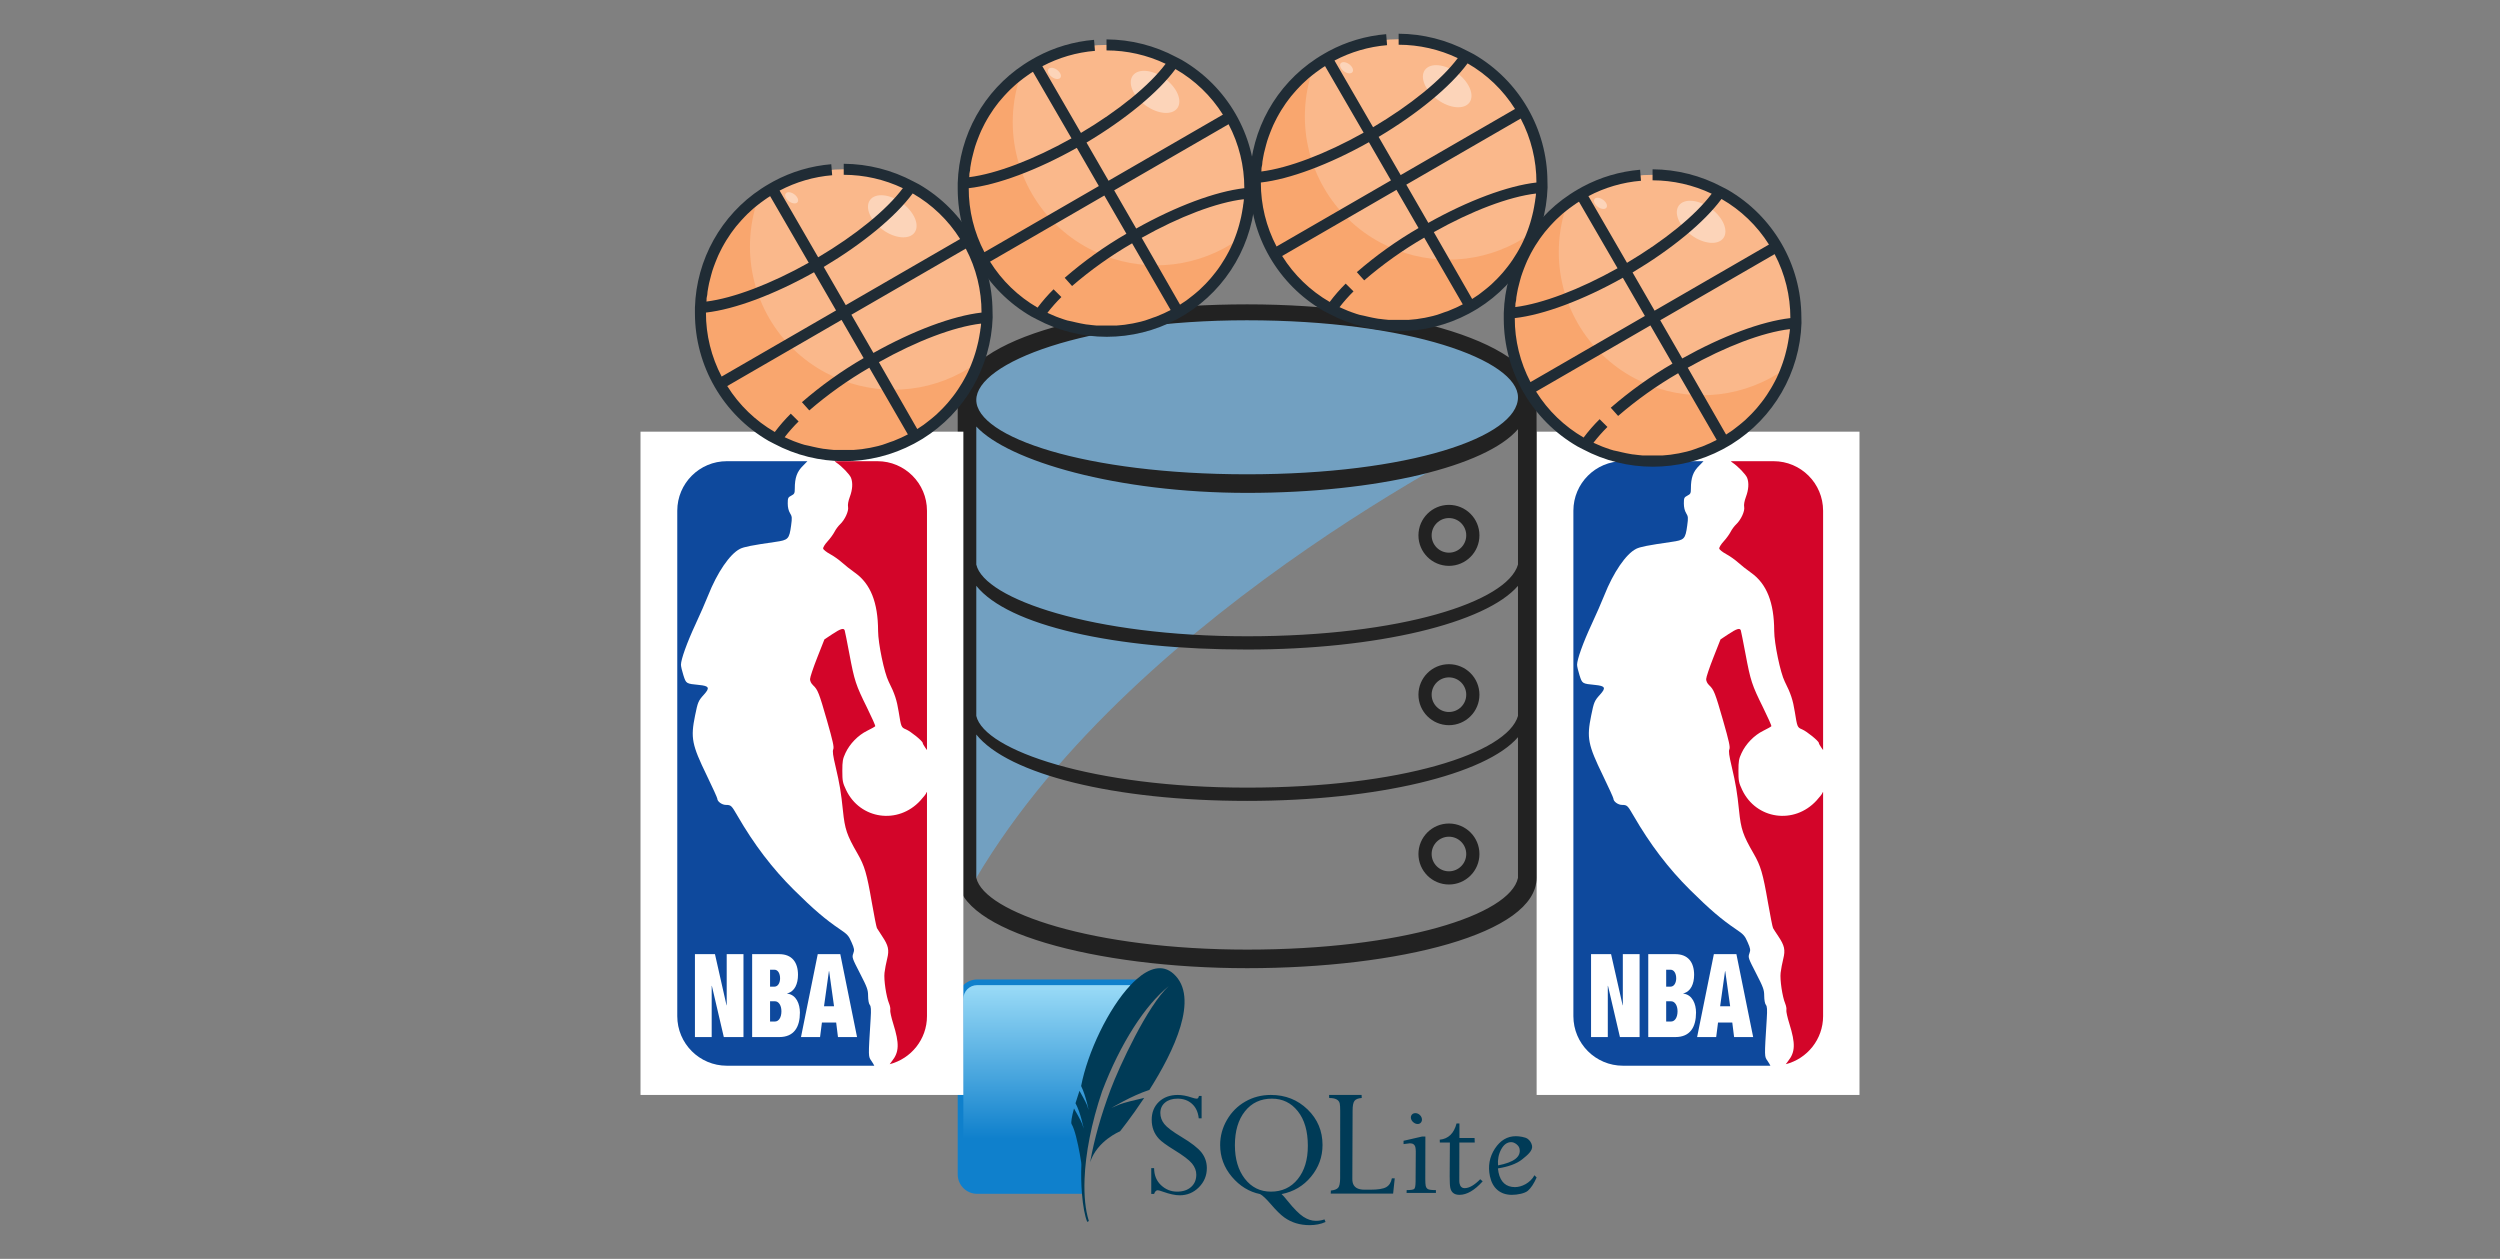 <?xml version="1.0" encoding="utf-8"?>
<svg viewBox="-314 -34 1128 568" width="1128" height="568" xmlns="http://www.w3.org/2000/svg" xmlns:xlink="http://www.w3.org/1999/xlink">
  <rect x="-314" y="-34" width="1128" height="568" fill="#808080" stroke="none"/>
  <defs>
    <linearGradient x1="-15.615" y1="-9.108" x2="-6.741" y2="-9.108" id="linearGradient2995" gradientUnits="userSpaceOnUse" gradientTransform="matrix(0, 8.292, -8.292, 0, 88.635, 541.591)" spreadMethod="pad" xlink:href="#linearGradient3027"/>
    <linearGradient x1="0" y1="0" x2="1" y2="0" id="linearGradient3027" gradientUnits="userSpaceOnUse" gradientTransform="matrix(-4.02e-6,-91.891,-91.891,4.02e-6,85.881,161.434)" spreadMethod="pad">
      <stop id="stop3029" style="stop-color:#97d9f6;stop-opacity:1" offset="0"/>
      <stop id="stop3031" style="stop-color:#0f80cc;stop-opacity:1" offset="0.92"/>
      <stop id="stop3033" style="stop-color:#0f80cc;stop-opacity:1" offset="1"/>
    </linearGradient>
  </defs>
  <rect x="-314" y="-34" width="1128" height="568" style="stroke: rgba(0, 0, 0, 0); fill: rgba(216, 216, 216, 0);"/>
  <path d="M 379.327 160.768 L 525 160.768 L 525 460.039 L 379.327 460.039 L 379.327 160.768 Z" fill="#fff"/>
  <path d="M 483.163 425.686 C 483.424 421.453 483.334 420.058 482.76 419.378 C 482.333 418.857 482.027 417.222 482.012 415.372 C 481.999 412.58 481.616 411.529 478.334 405.14 C 474.818 398.326 474.69 397.952 475.317 396.221 C 475.9 394.617 475.819 394.072 474.543 391.146 C 473.274 388.222 472.706 387.579 469.303 385.287 C 462.714 380.832 457.414 376.302 448.594 367.564 C 438.749 357.794 430.569 347.055 422.986 333.935 C 420.353 329.383 420.15 329.196 417.829 329.174 C 416.085 329.165 413.979 327.643 413.986 326.389 C 413.986 326.023 411.852 321.313 409.24 315.925 C 402.456 301.947 401.875 298.97 403.956 288.782 C 405.179 282.745 405.412 282.199 407.98 279.364 C 410.71 276.35 410.285 275.498 405.815 275.058 C 399.851 274.469 399.912 274.506 398.68 270.678 C 398.069 268.797 397.576 266.67 397.576 265.937 C 397.576 263.535 400.3 255.938 404.046 247.884 C 406.083 243.519 408.688 237.555 409.845 234.646 C 413.942 224.287 419.613 215.995 424.181 213.658 C 426.009 212.734 429.555 212.033 440.137 210.51 C 446.018 209.674 446.429 209.241 447.272 203.142 C 447.765 199.592 447.712 199.039 446.788 197.532 C 446.123 196.45 445.756 194.919 445.756 193.157 C 445.756 190.688 445.899 190.389 447.347 189.634 C 448.75 188.919 448.935 188.545 448.935 186.471 C 448.935 181.523 449.929 178.769 452.712 176.067 C 453.368 175.425 454.01 174.762 454.637 174.089 L 418.285 174.089 C 405.925 174.089 395.911 184.097 395.911 196.45 L 395.911 424.484 C 395.911 436.835 405.925 446.852 418.285 446.852 L 484.804 446.852 C 484.579 446.359 484.111 445.552 483.565 444.762 C 482.056 442.56 482.065 443.336 483.163 425.686 Z" fill="#0e499d"/>
  <path d="M 486.214 174.089 L 466.96 174.089 C 467.153 174.314 467.422 174.553 467.752 174.769 C 470.132 176.335 473.744 180.097 474.319 181.604 C 475.192 183.888 474.99 186.92 473.766 190.195 C 473.065 192.083 472.772 193.755 472.974 194.747 C 473.348 196.622 471.496 200.59 469.327 202.614 C 468.541 203.338 467.43 204.845 466.854 205.972 C 466.28 207.098 464.848 209.047 463.684 210.314 C 462.511 211.577 461.638 213.031 461.728 213.518 C 461.831 214.017 463.222 215.121 464.817 215.988 C 466.429 216.846 468.825 218.54 470.161 219.741 C 471.483 220.951 474.162 223.063 476.116 224.443 C 483.125 229.399 486.491 237.869 486.52 250.66 C 486.542 256.325 489.305 269.618 491.289 273.536 C 494 278.908 494.977 281.872 495.826 287.231 C 496.924 294.119 496.954 294.194 499.141 295.111 C 501.238 295.985 506.656 300.387 506.656 301.216 C 506.656 301.5 507.193 302.486 507.849 303.403 L 508.581 304.433 L 508.581 196.45 C 508.581 184.097 498.565 174.089 486.214 174.089 Z M 508.245 323.83 C 508.245 324.09 507.059 325.605 505.627 327.181 C 495.579 338.181 478.386 335.732 472.072 322.404 C 470.55 319.179 470.385 318.367 470.385 313.813 C 470.385 309.455 470.579 308.373 471.804 305.755 C 473.76 301.566 477.504 297.731 481.603 295.716 C 483.462 294.805 485.094 293.879 485.237 293.664 C 485.371 293.446 483.677 289.655 481.497 285.231 C 476.459 275.043 475.856 273.221 473.573 261.064 C 472.534 255.557 471.58 250.766 471.445 250.401 C 471.027 249.228 469.549 249.683 465.893 252.117 L 462.302 254.497 L 459.064 262.714 C 457.28 267.228 455.817 271.602 455.817 272.423 C 455.817 273.34 456.34 274.394 457.198 275.199 C 459.317 277.177 459.884 278.633 463.481 291.178 C 466.132 300.424 466.72 303.126 466.295 304.061 C 465.893 304.947 466.154 306.894 467.378 312.029 C 469.162 319.606 469.833 323.612 470.669 331.814 C 471.52 340.136 472.407 342.779 477.236 351.136 C 480.439 356.705 481.422 360.046 483.677 373.07 C 484.714 379.041 485.752 384.301 485.998 384.75 C 486.236 385.206 487.29 386.84 488.335 388.385 C 491.193 392.639 491.626 394.593 490.596 398.685 C 490.126 400.557 489.595 403.371 489.415 404.937 C 489.05 408.088 490.192 415.715 491.483 418.804 C 491.916 419.849 492.154 421.162 492.013 421.723 C 491.864 422.289 492.475 425.081 493.373 427.938 C 496.162 436.879 496.035 440.672 492.818 444.731 C 492.244 445.461 491.932 445.879 491.745 446.157 C 501.425 443.686 508.581 434.917 508.581 424.484 L 508.581 323.381 C 508.388 323.456 508.245 323.628 508.245 323.83 Z" fill="#d30529"/>
  <path d="M 403.881 396.511 L 412.919 396.511 L 418.128 419.574 L 418.219 419.574 L 418.219 396.511 L 425.787 396.511 L 425.787 433.925 L 416.912 433.925 L 411.524 410.811 L 411.44 410.811 L 411.44 433.925 L 403.881 433.925 L 403.881 396.511 Z M 429.696 396.511 L 441.915 396.511 C 447.69 396.511 450.385 400.236 450.385 405.842 C 450.385 409.819 448.95 413.385 445.518 414.215 L 445.518 414.318 C 449.608 414.798 451.249 418.991 451.249 422.863 C 451.249 429.364 448.645 433.925 441.915 433.925 L 429.696 433.925 L 429.696 396.511 Z M 437.779 411.177 L 439.741 411.177 C 441.382 411.177 442.302 409.401 442.302 407.417 C 442.302 405.311 441.382 403.536 439.741 403.536 L 437.779 403.536 L 437.779 411.177 Z M 437.779 426.902 L 440.04 426.902 C 441.51 426.902 442.907 425.336 442.907 422.289 C 442.907 419.418 441.51 417.781 440.04 417.781 L 437.779 417.781 L 437.779 426.902 Z M 459.295 396.511 L 469.468 396.511 L 477.027 433.925 L 468.423 433.925 L 467.609 427.38 L 461.176 427.38 L 460.34 433.925 L 451.736 433.925 L 459.295 396.511 Z M 464.43 404.161 L 464.339 404.161 L 462.124 420.036 L 466.645 420.036 L 464.43 404.161 Z" fill="#fff"/>
  <path d="M 217.4 460.039 C 213.916 460.039 211.086 461.075 208.915 463.127 C 206.752 465.195 205.648 467.897 205.648 471.21 C 205.648 472.926 205.916 474.486 206.46 475.92 C 206.997 477.359 207.841 478.688 208.961 479.889 C 210.094 481.09 212.34 482.734 215.706 484.808 C 219.834 487.332 222.529 489.376 223.835 490.964 C 225.125 492.563 225.767 494.233 225.767 495.98 C 225.767 498.31 224.999 500.167 223.417 501.57 C 221.842 502.974 219.73 503.667 217.103 503.667 C 214.342 503.667 211.931 502.697 209.863 500.756 C 207.797 498.825 206.752 496.255 206.728 493.047 L 205.446 493.047 L 205.446 504.705 L 206.728 504.705 C 207.118 503.607 207.661 503.033 208.372 503.033 C 208.721 503.033 209.52 503.271 210.767 503.713 C 213.803 504.795 216.296 505.317 218.252 505.317 C 221.64 505.317 224.513 504.131 226.918 501.726 C 229.32 499.324 230.528 496.429 230.528 493.047 C 230.528 490.421 229.731 488.091 228.163 486.054 C 226.596 484.016 223.536 481.645 218.976 478.919 C 215.057 476.561 212.505 474.644 211.333 473.151 C 210.147 471.65 209.549 470.002 209.549 468.187 C 209.549 466.218 210.266 464.643 211.691 463.471 C 213.117 462.291 214.976 461.711 217.304 461.711 C 219.93 461.711 222.117 462.494 223.849 464.06 C 225.58 465.629 226.581 467.8 226.871 470.599 L 228.163 470.599 L 228.163 460.494 L 226.968 460.494 C 226.812 461.009 226.684 461.337 226.559 461.486 C 226.438 461.636 226.2 461.711 225.864 461.711 C 225.446 461.711 224.7 461.539 223.648 461.187 C 221.393 460.432 219.312 460.039 217.4 460.039 Z M 259.427 460.039 C 255.179 460.039 251.335 461.037 247.859 463.039 C 244.366 465.037 241.611 467.813 239.574 471.344 C 237.537 474.875 236.529 478.629 236.529 482.622 C 236.529 487.987 238.289 492.779 241.827 496.972 C 245.373 501.159 249.626 503.772 254.552 504.771 C 255.68 505.361 257.291 506.877 259.403 509.332 C 261.785 512.099 263.798 514.101 265.448 515.287 C 267.098 516.473 268.889 517.346 270.777 517.923 C 272.664 518.497 274.702 518.787 276.913 518.787 C 279.577 518.787 281.979 518.317 284.085 517.362 L 283.605 516.191 C 282.391 516.631 281.084 516.84 279.711 516.84 C 277.845 516.84 275.956 516.229 274.068 514.997 C 272.18 513.756 269.822 511.391 267.008 507.906 C 265.679 506.243 264.769 505.189 264.254 504.771 C 269.65 503.72 274.083 501.106 277.54 496.919 C 280.994 492.742 282.725 487.972 282.725 482.622 C 282.725 476.27 280.463 470.933 275.986 466.584 C 271.494 462.232 265.979 460.039 259.427 460.039 Z M 285.666 460.039 L 285.732 461.418 C 288.555 461.418 290.137 462.247 290.495 463.919 C 290.621 464.524 290.682 465.629 290.696 467.211 L 290.667 497.652 C 290.652 499.92 290.322 501.368 289.703 501.995 C 289.076 502.622 288.025 503.018 286.494 503.174 L 286.428 504.547 L 314.579 504.547 L 315.309 497.652 L 314.018 497.652 C 313.653 499.533 312.81 500.875 311.466 501.638 C 310.13 502.406 307.75 502.787 304.316 502.787 L 301.66 502.787 C 298.569 502.787 296.779 501.676 296.308 499.427 C 296.211 498.987 296.182 498.51 296.174 497.98 L 296.292 467.211 C 296.286 464.949 296.57 463.427 297.166 462.681 C 297.764 461.942 298.853 461.524 300.42 461.418 L 300.347 460.039 L 285.666 460.039 Z M 259.882 461.711 C 264.665 461.711 268.568 463.589 271.582 467.395 C 274.605 471.195 276.099 476.404 276.099 483.009 C 276.099 489.257 274.576 494.264 271.538 498.026 C 268.502 501.795 264.456 503.667 259.427 503.667 C 254.598 503.667 250.68 501.733 247.672 497.854 C 244.672 493.965 243.187 488.92 243.187 482.712 C 243.187 476.338 244.687 471.232 247.716 467.42 C 250.746 463.605 254.807 461.711 259.882 461.711 Z M 324.615 468.247 C 323.929 468.247 323.407 468.487 323.018 468.949 C 322.622 469.419 322.497 469.978 322.631 470.667 C 322.774 471.329 323.146 471.912 323.742 472.405 C 324.331 472.889 324.974 473.151 325.654 473.151 C 326.325 473.151 326.833 472.889 327.191 472.405 C 327.557 471.912 327.669 471.329 327.535 470.667 C 327.392 469.978 327.026 469.419 326.474 468.949 C 325.907 468.487 325.288 468.247 324.615 468.247 Z M 343.192 472.92 C 342.019 477.412 339.498 479.836 335.609 480.232 L 335.655 481.517 L 340.185 481.517 L 340.094 496.719 C 340.101 499.324 340.185 501.049 340.369 501.935 C 340.812 504.041 342.191 505.114 344.499 505.114 C 347.827 505.114 351.325 503.086 354.984 499.018 L 353.88 498.07 C 351.244 500.75 348.901 502.094 346.864 502.094 C 345.61 502.094 344.833 501.368 344.543 499.951 C 344.461 499.599 344.431 499.196 344.431 498.728 L 344.468 481.517 L 351.4 481.517 L 351.334 479.465 L 344.499 479.465 L 344.499 472.92 L 343.192 472.92 Z M 369.962 478.651 C 366.087 478.651 362.939 480.532 360.491 484.269 C 358.051 488.009 357.296 492.159 358.251 496.719 C 358.827 499.39 359.945 501.467 361.663 502.93 C 363.379 504.384 365.559 505.114 368.162 505.114 C 370.582 505.114 373.961 504.496 375.38 503.264 C 376.797 502.032 378.11 500.026 379.327 497.287 L 378.357 496.27 C 376.425 499.823 372.522 501.623 369.581 501.623 C 365.537 501.623 363.058 499.399 362.134 494.988 C 362.013 494.42 361.925 493.815 361.863 493.182 C 366.677 492.42 370.32 491.07 372.782 489.12 C 375.239 487.167 377.717 485.099 377.252 482.921 C 376.977 481.614 376.306 480.6 375.268 479.83 C 374.216 479.053 371.484 478.651 369.962 478.651 Z M 327.625 478.807 L 319.28 480.725 L 319.28 482.219 L 322.16 481.854 C 323.564 481.854 324.384 482.487 324.646 483.757 C 324.727 484.175 324.787 484.764 324.802 485.51 L 324.712 499.159 C 324.69 501.049 324.481 502.144 324.056 502.472 C 323.632 502.802 322.512 502.974 320.69 502.974 L 320.646 504.256 L 333.893 504.256 L 333.871 502.974 C 332.027 502.974 330.832 502.824 330.302 502.54 C 329.781 502.257 329.422 501.748 329.266 500.959 C 329.154 500.4 329.101 499.427 329.088 498.07 L 329.132 478.807 L 327.625 478.807 Z M 367.843 481.337 C 368.648 481.337 369.431 481.651 370.217 482.263 C 370.985 482.868 371.462 483.548 371.612 484.294 C 372.364 487.919 369.148 490.427 361.91 491.822 C 361.701 489.182 362.163 486.777 363.326 484.606 C 364.492 482.443 366.006 481.337 367.843 481.337 Z" id="SQLite" style="fill:#003b57;fill-opacity:1;fill-rule:nonzero;stroke:none"/>
  <path d="M 198.707 407.938 L 126.873 407.938 C 122.059 407.938 118.119 411.872 118.119 416.685 L 118.119 495.905 C 118.119 500.719 122.059 504.652 126.873 504.652 L 174.181 504.652 C 173.645 481.115 181.683 435.432 198.707 407.938 Z" id="solid-background" style="fill:#0f80cc;fill-opacity:1;fill-rule:nonzero;stroke:none"/>
  <path d="M 196.093 410.49 L 126.873 410.49 C 123.456 410.49 120.673 413.267 120.673 416.685 L 120.673 490.128 C 136.344 484.107 159.884 478.912 176.146 479.15 C 179.422 462.06 189.027 428.55 196.093 410.49 Z" id="gradient-background" style="fill:url(#linearGradient2995);fill-opacity:1;fill-rule:nonzero;stroke:none"/>
  <path d="M 215.46 405.34 C 210.536 400.953 204.579 402.722 198.707 407.938 C 197.825 408.706 196.96 409.573 196.093 410.49 C 186.035 421.156 176.705 440.918 173.803 456.015 C 174.936 458.298 175.816 461.224 176.399 463.455 C 176.549 464.032 176.674 464.568 176.788 465.024 C 177.041 466.106 177.182 466.815 177.182 466.815 C 177.182 466.815 177.085 466.465 176.711 465.398 C 176.652 465.195 176.571 464.964 176.474 464.703 C 176.436 464.59 176.384 464.463 176.324 464.322 C 175.669 462.791 173.847 459.574 173.055 458.173 C 172.369 460.186 171.764 462.076 171.264 463.776 C 173.57 467.994 174.973 475.225 174.973 475.225 C 174.973 475.225 174.846 474.763 174.265 473.12 C 173.757 471.681 171.189 467.186 170.584 466.144 C 169.548 469.965 169.137 472.561 169.502 473.188 C 170.235 474.405 170.914 476.517 171.526 478.844 C 172.89 484.091 173.84 490.48 173.84 490.48 C 173.84 490.48 173.862 490.905 173.913 491.547 C 173.726 495.958 173.84 500.525 174.181 504.652 C 174.63 510.124 175.482 514.816 176.571 517.331 L 177.301 516.928 C 175.713 511.981 175.064 505.488 175.354 498.011 C 175.772 486.568 178.405 472.779 183.272 458.395 C 191.498 436.694 202.885 419.281 213.326 410.968 C 203.818 419.55 190.945 447.351 187.093 457.649 C 182.772 469.18 179.721 479.995 177.877 490.361 C 181.056 480.644 191.341 476.464 191.341 476.464 C 191.341 476.464 196.377 470.249 202.267 461.367 C 198.736 462.173 192.945 463.545 191.005 464.366 C 188.138 465.569 187.37 465.979 187.37 465.979 C 187.37 465.979 196.639 460.329 204.603 457.77 C 215.544 440.538 227.461 416.052 215.46 405.34" id="feather" style="fill:#003b57;fill-opacity:1;fill-rule:nonzero;stroke:none"/>
  <g id="SvgjsG1044" transform="matrix(1.04, 0, 0, 1.04, 98.949, 103.326)">
    <svg xmlns="http://www.w3.org/2000/svg" preserveAspectRatio="xMinYMid" viewBox="0 0 25 25" width="288" height="288">
      <path fill="#72a0c1" d="M23 3.4C23 1.7 18.4.2 12.7.2S2.2 1.8 2.2 3.5c0 .2.1.5.2.6l-.5-.5v18h.4C8.4 11.3 22.7 4.5 22.7 4.5c-.2.1-.4.1-.5.2.4-.4.8-.9.8-1.3z" class="colorA0CEC7 svgShape"/>
      <path fill="#222222" d="M23.4 3.6c.1-2.1-5-3.6-10.9-3.6S1.6 1.4 1.6 3.6v18s0-2 0 0S6.8 25 12.5 25s10.9-1.3 10.9-3.4v-18zM12.5.6c6.1 0 10.2 1.5 10.2 2.9 0 1.5-4.1 2.9-10.2 2.9S2.3 5 2.3 3.6s4.1-3 10.2-3zm10.2 21c-.3 1.4-4.4 2.7-10.2 2.7s-9.9-1.4-10.2-2.7v-5.4c1.2 1.5 5.2 2.5 10.2 2.5 4.9 0 9-1 10.2-2.4v5.3zm0-6.1c-.4 1.4-4.4 2.7-10.2 2.7s-9.9-1.4-10.2-2.7v.1-5C3.5 12.1 7.5 13 12.5 13c4.9 0 9-1 10.2-2.4v4.9zm0-5.7c-.4 1.4-4.4 2.7-10.2 2.7S2.6 11.1 2.3 9.8v.2-5.4c1.2 1.3 5.3 2.5 10.2 2.5s9-1 10.2-2.4v5.1z" class="color222 svgShape"/>
      <circle cx="20.1" cy="8.7" r=".9" fill="none" stroke="#222" stroke-miterlimit="10" stroke-width=".497" class="colorStroke222 svgStroke"/>
      <circle cx="20.1" cy="14.7" r=".9" fill="none" stroke="#222" stroke-miterlimit="10" stroke-width=".497" class="colorStroke222 svgStroke"/>
      <circle cx="20.1" cy="20.7" r=".9" fill="none" stroke="#222" stroke-miterlimit="10" stroke-width=".497" class="colorStroke222 svgStroke"/>
    </svg>
  </g>
  <path d="M -25 160.768 L 120.673 160.768 L 120.673 460.039 L -25 460.039 L -25 160.768 Z" fill="#fff"/>
  <path d="M 122.686 74.704 C 140.121 104.906 130.478 143.483 100.888 161.917 L 99.014 163.014 L 97.126 164.088 C 78.11 174.223 55.318 174.223 36.31 164.088 C -7.618 140.662 -9.717 78.479 32.532 52.165 C 33.137 51.785 33.742 51.419 34.36 51.061 L 36.257 49.985 C 55.265 39.858 78.072 39.858 97.082 49.985 C 107.79 55.643 116.665 64.21 122.686 74.704 Z" fill="#fab88b"/>
  <path d="M 123.269 132.08 L 121.395 133.178 L 119.516 134.245 C 100.492 144.372 77.7 144.372 58.692 134.245 C 36.862 122.677 23.547 99.668 24.421 74.988 C 24.645 68.188 25.95 61.471 28.295 55.091 C -11.567 84.899 -4.208 146.686 41.532 166.299 C 59.46 173.977 79.878 173.156 97.126 164.088 L 99.014 163.014 L 100.888 161.917 C 113.12 154.313 122.464 142.812 127.39 129.273 C 126.045 130.237 124.688 131.176 123.269 132.08 Z" fill="#f9a66e"/>
  <ellipse cx="40.81" cy="14.54" rx="7.456" ry="12.441" transform="matrix(0.591, -0.807, 0.807, 0.591, 52.747, 87.93)" fill="#fcd4b9"/>
  <ellipse cx="48.87" cy="20.45" rx="1.984" ry="3.313" transform="matrix(0.591, -0.807, 0.807, 0.591, -2.191, 82.606)" fill="#fcd4b9"/>
  <path d="M 133.836 106.593 C 133.754 82.912 121.12 61.053 100.642 49.164 L 98.149 47.873 C 88.476 42.71 77.67 39.964 66.692 39.896 L 66.692 44.866 C 75.923 44.881 85.035 46.949 93.371 50.911 C 85.924 60.853 71.961 72.128 55.161 82.092 L 37.751 52 C 45.107 48.119 53.168 45.754 61.475 45.068 L 61.071 40.096 C 51.974 40.851 43.123 43.471 35.086 47.792 C 34.444 48.135 33.81 48.493 33.131 48.896 C 31.846 49.62 30.629 50.388 29.421 51.18 C 11.344 63.106 0.219 83.084 -0.446 104.728 L -0.446 107.46 C -0.38 131.154 12.264 153.022 32.75 164.909 L 35.234 166.2 C 54.966 176.716 78.646 176.716 98.394 166.2 C 99.043 165.872 99.663 165.5 100.506 165.008 L 102.314 163.954 C 121.307 152.149 133.151 131.616 133.888 109.257 L 133.836 106.593 Z M 128.373 114.317 C 128.373 114.96 128.21 115.624 128.113 116.264 L 127.814 118.027 L 127.442 119.952 C 127.321 120.513 127.203 121.087 127.038 121.654 C 126.897 122.235 126.716 122.93 126.545 123.579 C 126.367 124.222 126.246 124.69 126.067 125.243 C 125.896 125.788 125.687 126.505 125.456 127.132 C 125.225 127.751 125.075 128.199 124.882 128.745 C 124.688 129.295 124.404 129.997 124.164 130.617 C 123.911 131.235 123.731 131.64 123.515 132.155 C 123.291 132.67 122.941 133.363 122.673 133.999 L 121.927 135.49 C 121.628 136.08 121.307 136.685 120.955 137.281 C 120.695 137.743 120.427 138.223 120.134 138.715 C 119.837 139.215 119.434 139.857 119.06 140.431 C 118.68 141.014 118.493 141.371 118.172 141.826 C 117.85 142.275 117.395 142.946 117.008 143.498 L 116.022 144.812 L 114.709 146.453 L 113.686 147.7 L 112.276 149.26 C 111.902 149.641 111.552 150.043 111.18 150.424 L 109.642 151.924 L 108.514 153.022 L 106.806 154.485 C 106.432 154.804 106.052 155.125 105.649 155.424 C 105.269 155.739 104.336 156.469 103.663 156.969 L 102.67 157.723 C 101.753 158.372 100.805 158.984 99.865 159.582 L 82.565 129.416 C 99.597 119.839 116.396 113.459 128.644 112.003 C 128.619 112.183 128.619 112.348 128.644 112.505 C 128.545 113.11 128.463 113.728 128.41 114.317 L 128.373 114.317 Z M 128.866 107.033 C 115.903 108.505 98.05 115.169 80.087 125.243 L 70.146 108.003 L 121.769 78.174 C 126.448 87.062 128.881 96.981 128.866 107.033 Z M 97.797 53.278 C 106.514 58.27 113.866 65.337 119.21 73.844 L 67.609 103.676 L 57.669 86.443 C 75.349 75.897 90.067 63.77 97.797 53.278 Z M 4.792 101.489 C 4.792 100.847 4.792 100.226 4.995 99.593 C 5.195 98.972 5.144 98.249 5.241 97.608 C 5.345 96.959 5.463 96.368 5.562 95.749 C 5.666 95.122 5.815 94.429 5.934 93.809 L 6.398 91.965 C 6.539 91.316 6.717 90.705 6.889 90.056 L 7.397 88.256 C 7.606 87.638 7.8 87.018 8.031 86.391 C 8.249 85.772 8.449 85.218 8.682 84.659 C 8.904 84.085 9.144 83.436 9.404 82.846 L 10.136 81.13 C 10.405 80.532 10.695 79.958 10.988 79.384 C 11.285 78.816 11.54 78.264 11.83 77.712 C 12.129 77.173 12.451 76.57 12.77 76.033 L 13.727 74.412 C 14.076 73.853 14.428 73.316 14.785 72.801 C 15.165 72.271 15.458 71.747 15.808 71.248 C 16.158 70.755 16.584 70.188 16.98 69.666 L 18.091 68.21 C 18.525 67.695 18.943 67.18 19.398 66.681 C 19.838 66.173 20.159 65.755 20.591 65.315 C 21.009 64.853 21.501 64.314 21.981 63.838 L 23.248 62.547 C 23.748 62.054 24.271 61.605 24.779 61.135 L 26.084 59.942 L 27.815 58.539 C 28.271 58.195 28.667 57.843 29.122 57.524 C 29.562 57.194 30.466 56.523 31.153 56.061 C 31.846 55.584 31.899 55.509 32.301 55.263 C 32.697 55.008 33.1 54.77 33.487 54.508 L 50.9 84.547 C 33.802 94.13 16.95 100.526 4.74 102.063 C 4.762 101.87 4.762 101.689 4.792 101.489 Z M 4.524 107.033 C 17.473 105.579 35.331 98.913 53.287 88.839 L 63.229 106.07 L 11.606 135.908 C 6.935 126.998 4.495 117.1 4.524 107.033 Z M 14.114 140.192 L 65.713 110.34 L 75.67 127.579 C 65.781 133.31 56.475 139.976 47.831 147.469 L 51.153 151.178 C 59.564 143.923 68.617 137.475 78.237 131.909 L 95.633 162 C 94.634 162.515 93.617 163.014 92.612 163.485 L 91.305 164.037 L 89.147 164.955 L 87.625 165.47 L 85.609 166.2 L 84.096 166.724 L 82.162 167.26 L 80.468 167.641 L 78.536 168.066 L 76.842 168.336 L 74.878 168.657 L 73.184 168.829 L 71.199 169.007 L 69.505 169.007 L 67.521 169.007 L 65.849 169.007 C 65.176 169.007 64.483 169.007 63.81 169.007 L 62.168 169.007 L 60.131 168.805 L 58.519 168.605 C 57.819 168.605 57.117 168.418 56.444 168.312 L 54.862 168.015 C 54.16 167.887 53.467 167.747 52.796 167.566 L 51.243 167.194 L 49.034 166.724 L 47.541 166.268 L 45.488 165.551 L 44.012 165.008 L 41.95 164.125 L 40.556 163.514 L 40.034 163.261 C 41.966 160.759 44.071 158.379 46.333 156.148 L 42.802 152.648 C 40.19 155.222 37.788 157.992 35.586 160.924 C 26.869 155.88 19.502 148.774 14.167 140.236 L 14.114 140.192 Z" fill="#202c35"/>
  <path d="M 78.833 425.686 C 79.095 421.453 79.005 420.058 78.431 419.378 C 78.006 418.857 77.7 417.222 77.685 415.372 C 77.67 412.58 77.289 411.529 74.004 405.14 C 70.491 398.326 70.363 397.952 70.99 396.221 C 71.573 394.617 71.49 394.072 70.214 391.146 C 68.944 388.222 68.379 387.579 64.976 385.287 C 58.384 380.832 53.087 376.302 44.265 367.564 C 34.422 357.794 26.242 347.055 18.659 333.935 C 16.026 329.383 15.823 329.196 13.502 329.174 C 11.755 329.165 9.65 327.643 9.659 326.389 C 9.659 326.023 7.525 321.313 4.913 315.925 C -1.871 301.947 -2.454 298.97 -0.371 288.782 C 0.852 282.745 1.083 282.199 3.651 279.364 C 6.383 276.35 5.956 275.498 1.486 275.058 C -4.476 274.469 -4.417 274.506 -5.649 270.678 C -6.26 268.797 -6.753 266.67 -6.753 265.937 C -6.753 263.535 -4.03 255.938 -0.283 247.884 C 1.756 243.519 4.359 237.555 5.516 234.646 C 9.613 224.287 15.286 215.995 19.854 213.658 C 21.682 212.734 25.226 212.033 35.808 210.51 C 41.691 209.674 42.1 209.241 42.943 203.142 C 43.435 199.592 43.385 199.039 42.459 197.532 C 41.794 196.45 41.429 194.919 41.429 193.157 C 41.429 190.688 41.57 190.389 43.02 189.634 C 44.421 188.919 44.608 188.545 44.608 186.471 C 44.608 181.523 45.6 178.769 48.385 176.067 C 49.041 175.425 49.683 174.762 50.31 174.089 L 13.958 174.089 C 1.598 174.089 -8.416 184.097 -8.416 196.45 L -8.416 424.484 C -8.416 436.835 1.598 446.852 13.958 446.852 L 80.475 446.852 C 80.252 446.359 79.782 445.552 79.236 444.762 C 77.729 442.56 77.736 443.336 78.833 425.686 Z" fill="#0e499d"/>
  <path d="M 81.887 174.089 L 62.633 174.089 C 62.826 174.314 63.095 174.553 63.422 174.769 C 65.803 176.335 69.415 180.097 69.989 181.604 C 70.863 183.888 70.663 186.92 69.437 190.195 C 68.735 192.083 68.445 193.755 68.647 194.747 C 69.019 196.622 67.169 200.59 64.998 202.614 C 64.214 203.338 63.101 204.845 62.527 205.972 C 61.953 207.098 60.518 209.047 59.355 210.314 C 58.184 211.577 57.311 213.031 57.401 213.518 C 57.504 214.017 58.893 215.121 60.49 215.988 C 62.102 216.846 64.498 218.54 65.834 219.741 C 67.154 220.951 69.833 223.063 71.789 224.443 C 78.796 229.399 82.162 237.869 82.193 250.66 C 82.215 256.325 84.976 269.618 86.962 273.536 C 89.671 278.908 90.647 281.872 91.499 287.231 C 92.597 294.119 92.625 294.194 94.812 295.111 C 96.909 295.985 102.327 300.387 102.327 301.216 C 102.327 301.5 102.864 302.486 103.522 303.403 L 104.254 304.433 L 104.254 196.45 C 104.254 184.097 94.238 174.089 81.887 174.089 Z M 103.918 323.83 C 103.918 324.09 102.73 325.605 101.298 327.181 C 91.252 338.181 74.057 335.732 67.743 322.404 C 66.221 319.179 66.058 318.367 66.058 313.813 C 66.058 309.455 66.252 308.373 67.475 305.755 C 69.431 301.566 73.177 297.731 77.274 295.716 C 79.133 294.805 80.767 293.879 80.908 293.664 C 81.044 293.446 79.348 289.655 77.17 285.231 C 72.132 275.043 71.527 273.221 69.244 261.064 C 68.207 255.557 67.25 250.766 67.116 250.401 C 66.698 249.228 65.222 249.683 61.563 252.117 L 57.975 254.497 L 54.735 262.714 C 52.953 267.228 51.49 271.602 51.49 272.423 C 51.49 273.34 52.011 274.394 52.869 275.199 C 54.99 277.177 55.557 278.633 59.154 291.178 C 61.803 300.424 62.393 303.126 61.968 304.061 C 61.563 304.947 61.825 306.894 63.048 312.029 C 64.833 319.606 65.504 323.612 66.34 331.814 C 67.191 340.136 68.08 342.779 72.909 351.136 C 76.11 356.705 77.095 360.046 79.348 373.07 C 80.387 379.041 81.423 384.301 81.669 384.75 C 81.909 385.206 82.961 386.84 84.006 388.385 C 86.863 392.639 87.297 394.593 86.267 398.685 C 85.796 400.557 85.268 403.371 85.088 404.937 C 84.723 408.088 85.865 415.715 87.156 418.804 C 87.589 419.849 87.827 421.162 87.684 421.723 C 87.537 422.289 88.148 425.081 89.044 427.938 C 91.835 436.879 91.708 440.672 88.491 444.731 C 87.917 445.461 87.603 445.879 87.416 446.157 C 97.096 443.686 104.254 434.917 104.254 424.484 L 104.254 323.381 C 104.059 323.456 103.918 323.628 103.918 323.83 Z" fill="#d30529"/>
  <path d="M -0.446 396.511 L 8.592 396.511 L 13.801 419.574 L 13.889 419.574 L 13.889 396.511 L 21.457 396.511 L 21.457 433.925 L 12.585 433.925 L 7.195 410.811 L 7.113 410.811 L 7.113 433.925 L -0.446 433.925 L -0.446 396.511 Z M 25.369 396.511 L 37.586 396.511 C 43.361 396.511 46.056 400.236 46.056 405.842 C 46.056 409.819 44.623 413.385 41.191 414.215 L 41.191 414.318 C 45.279 414.798 46.922 418.991 46.922 422.863 C 46.922 429.364 44.318 433.925 37.586 433.925 L 25.369 433.925 L 25.369 396.511 Z M 33.45 411.177 L 35.414 411.177 C 37.055 411.177 37.973 409.401 37.973 407.417 C 37.973 405.311 37.055 403.536 35.414 403.536 L 33.45 403.536 L 33.45 411.177 Z M 33.45 426.902 L 35.713 426.902 C 37.183 426.902 38.578 425.336 38.578 422.289 C 38.578 419.418 37.183 417.781 35.713 417.781 L 33.45 417.781 L 33.45 426.902 Z M 54.966 396.511 L 65.138 396.511 L 72.7 433.925 L 64.093 433.925 L 63.282 427.38 L 56.847 427.38 L 56.011 433.925 L 47.406 433.925 L 54.966 396.511 Z M 60.103 404.161 L 60.012 404.161 L 57.795 420.036 L 62.318 420.036 L 60.103 404.161 Z" fill="#fff"/>
  <path d="M 241.253 18.58 C 258.686 48.784 249.045 87.361 219.453 105.795 L 217.581 106.892 L 215.691 107.966 C 196.676 118.101 173.884 118.101 154.876 107.966 C 110.947 84.54 108.85 22.357 151.099 -3.957 C 151.704 -4.337 152.309 -4.703 152.927 -5.063 L 154.824 -6.137 C 173.832 -16.264 196.639 -16.264 215.647 -6.137 C 226.357 -0.479 235.231 8.088 241.253 18.58 Z" fill="#fab88b"/>
  <path d="M 241.836 75.958 L 239.961 77.054 L 238.08 78.121 C 219.057 88.25 196.265 88.25 177.257 78.121 C 155.429 66.553 142.114 43.546 142.988 18.864 C 143.21 12.066 144.517 5.349 146.86 -1.033 C 107 28.775 114.359 90.562 160.099 110.175 C 178.027 117.855 198.445 117.034 215.691 107.966 L 217.581 106.892 L 219.453 105.795 C 231.685 98.189 241.028 86.69 245.954 73.151 C 244.612 74.115 243.253 75.054 241.836 75.958 Z" fill="#f9a66e"/>
  <ellipse cx="40.81" cy="14.54" rx="7.456" ry="12.441" transform="matrix(0.591, -0.807, 0.807, 0.591, 171.311, 31.796)" fill="#fcd4b9"/>
  <ellipse cx="48.87" cy="20.45" rx="1.984" ry="3.313" transform="matrix(0.591, -0.807, 0.807, 0.591, 116.374, 26.472)" fill="#fcd4b9"/>
  <path d="M 252.402 50.471 C 252.321 26.79 239.686 4.931 219.207 -6.958 L 216.714 -8.249 C 207.043 -13.412 196.236 -16.16 185.258 -16.226 L 185.258 -11.256 C 194.49 -11.241 203.602 -9.173 211.938 -5.211 C 204.489 4.729 190.527 16.006 173.726 25.97 L 156.315 -4.122 C 163.674 -8.003 171.735 -10.368 180.04 -11.054 L 179.637 -16.026 C 170.54 -15.271 161.69 -12.653 153.651 -8.33 C 153.009 -7.987 152.375 -7.629 151.697 -7.226 C 150.413 -6.502 149.196 -5.734 147.986 -4.942 C 129.911 6.984 118.783 26.962 118.119 48.606 L 118.119 51.336 C 118.187 75.032 130.83 96.9 151.315 108.787 L 153.801 110.078 C 173.532 120.594 197.213 120.594 216.96 110.078 C 217.609 109.75 218.23 109.378 219.072 108.883 L 220.879 107.832 C 239.873 96.027 251.716 75.494 252.455 53.135 L 252.402 50.471 Z M 246.94 58.195 C 246.94 58.836 246.777 59.5 246.678 60.142 L 246.381 61.905 L 246.007 63.83 C 245.888 64.391 245.769 64.965 245.604 65.532 C 245.461 66.113 245.283 66.808 245.112 67.457 C 244.933 68.098 244.812 68.568 244.634 69.121 C 244.463 69.666 244.254 70.383 244.023 71.01 C 243.792 71.629 243.642 72.077 243.448 72.621 C 243.253 73.173 242.969 73.875 242.731 74.495 C 242.476 75.113 242.298 75.516 242.082 76.033 C 241.858 76.546 241.508 77.241 241.237 77.874 L 240.492 79.368 C 240.192 79.958 239.873 80.561 239.521 81.159 C 239.26 81.621 238.991 82.098 238.701 82.593 C 238.402 83.091 237.999 83.733 237.625 84.309 C 237.244 84.89 237.06 85.249 236.738 85.704 C 236.417 86.153 235.962 86.824 235.575 87.376 L 234.589 88.69 L 233.276 90.331 L 232.253 91.578 L 230.842 93.138 C 230.468 93.519 230.119 93.921 229.745 94.302 L 228.207 95.802 L 227.08 96.9 L 225.371 98.361 C 224.999 98.682 224.619 99.003 224.216 99.302 C 223.835 99.615 222.9 100.347 222.229 100.847 L 221.237 101.601 C 220.32 102.25 219.372 102.862 218.43 103.458 L 201.131 73.294 C 218.162 63.717 234.963 57.337 247.208 55.881 C 247.186 56.061 247.186 56.224 247.208 56.383 C 247.111 56.985 247.03 57.606 246.977 58.195 L 246.94 58.195 Z M 247.433 50.911 C 234.468 52.381 216.617 59.045 198.654 69.121 L 188.712 51.881 L 240.335 22.052 C 245.015 30.94 247.448 40.859 247.433 50.911 Z M 216.364 -2.846 C 225.081 2.148 232.433 9.215 237.775 17.722 L 186.176 47.554 L 176.234 30.321 C 193.915 19.775 208.633 7.648 216.364 -2.846 Z M 123.359 45.365 C 123.359 44.725 123.359 44.104 123.559 43.471 C 123.762 42.85 123.709 42.127 123.806 41.486 C 123.911 40.837 124.03 40.246 124.127 39.627 C 124.233 39 124.38 38.307 124.501 37.687 L 124.963 35.843 C 125.106 35.194 125.284 34.581 125.456 33.932 L 125.964 32.134 C 126.173 31.514 126.367 30.896 126.598 30.269 C 126.815 29.648 127.016 29.096 127.247 28.537 C 127.471 27.963 127.709 27.314 127.97 26.724 L 128.703 25.006 C 128.971 24.41 129.262 23.836 129.554 23.259 C 129.851 22.694 130.104 22.14 130.397 21.59 C 130.694 21.051 131.015 20.446 131.336 19.909 L 132.293 18.29 C 132.643 17.731 132.993 17.194 133.352 16.677 C 133.732 16.149 134.023 15.625 134.375 15.126 C 134.724 14.633 135.151 14.066 135.545 13.544 L 136.658 12.088 C 137.092 11.573 137.51 11.058 137.965 10.559 C 138.405 10.051 138.724 9.633 139.157 9.193 C 139.575 8.731 140.068 8.192 140.546 7.714 L 141.815 6.423 C 142.314 5.93 142.838 5.483 143.344 5.013 L 144.651 3.818 L 146.382 2.417 C 146.838 2.073 147.234 1.721 147.689 1.402 C 148.129 1.072 149.031 0.401 149.717 -0.061 C 150.413 -0.54 150.465 -0.615 150.868 -0.861 C 151.264 -1.114 151.667 -1.352 152.054 -1.614 L 169.465 28.425 C 152.368 38.008 135.516 44.404 123.306 45.941 C 123.328 45.746 123.328 45.567 123.359 45.365 Z M 123.089 50.911 C 136.038 49.457 153.897 42.791 171.854 32.715 L 181.796 49.948 L 130.173 79.786 C 125.5 70.874 123.06 60.978 123.089 50.911 Z M 132.681 84.07 L 184.279 54.218 L 194.237 71.457 C 184.348 77.188 175.042 83.854 166.398 91.345 L 169.72 95.056 C 178.13 87.801 187.183 81.353 196.804 75.787 L 214.199 105.876 C 213.198 106.393 212.184 106.892 211.177 107.361 L 209.872 107.915 L 207.714 108.833 L 206.191 109.348 L 204.176 110.078 L 202.663 110.602 L 200.729 111.138 L 199.035 111.519 L 197.101 111.944 L 195.407 112.212 L 193.445 112.533 L 191.751 112.705 L 189.766 112.885 L 188.07 112.885 L 186.086 112.885 L 184.414 112.885 C 183.743 112.885 183.05 112.885 182.376 112.885 L 180.735 112.885 L 178.698 112.683 L 177.085 112.483 C 176.384 112.483 175.682 112.296 175.011 112.19 L 173.429 111.893 C 172.727 111.765 172.032 111.622 171.361 111.444 L 169.81 111.072 L 167.599 110.602 L 166.107 110.146 L 164.055 109.429 L 162.576 108.883 L 160.517 108.003 L 159.122 107.392 L 158.599 107.139 C 160.533 104.637 162.638 102.257 164.897 100.026 L 161.369 96.526 C 158.755 99.1 156.353 101.87 154.15 104.802 C 145.434 99.758 138.068 92.652 132.733 84.114 L 132.681 84.07 Z" fill="#202c35"/>
  <path d="M 373.059 16.021 C 390.492 46.225 380.849 84.8 351.259 103.236 L 349.385 104.332 L 347.497 105.407 C 328.483 115.541 305.691 115.541 286.681 105.407 C 242.753 81.98 240.657 19.797 282.905 -6.518 C 283.51 -6.898 284.113 -7.263 284.734 -7.622 L 286.63 -8.696 C 305.638 -18.824 328.445 -18.824 347.453 -8.696 C 358.163 -3.039 367.036 5.527 373.059 16.021 Z" fill="#fab88b"/>
  <path d="M 373.64 73.397 L 371.768 74.495 L 369.887 75.562 C 350.863 85.689 328.071 85.689 309.063 75.562 C 287.233 63.995 273.918 40.985 274.792 16.305 C 275.016 9.505 276.323 2.788 278.666 -3.592 C 238.806 26.216 246.163 88.003 291.906 107.616 C 309.831 115.296 330.252 114.474 347.497 105.407 L 349.385 104.332 L 351.259 103.236 C 363.491 95.631 372.835 84.129 377.761 70.592 C 376.416 71.554 375.059 72.495 373.64 73.397 Z" fill="#f9a66e"/>
  <ellipse cx="40.81" cy="14.54" rx="7.456" ry="12.441" transform="matrix(0.591, -0.807, 0.807, 0.591, 303.12, 29.243)" fill="#fcd4b9"/>
  <ellipse cx="48.87" cy="20.45" rx="1.984" ry="3.313" transform="matrix(0.591, -0.807, 0.807, 0.591, 248.182, 23.919)" fill="#fcd4b9"/>
  <path d="M 384.209 47.91 C 384.127 24.23 371.493 2.37 351.013 -9.518 L 348.52 -10.808 C 338.847 -15.973 328.043 -18.719 317.065 -18.787 L 317.065 -13.815 C 326.296 -13.802 335.408 -11.734 343.744 -7.772 C 336.295 2.17 322.332 13.447 305.532 23.409 L 288.122 -6.683 C 295.481 -10.563 303.541 -12.928 311.846 -13.615 L 311.444 -18.585 C 302.347 -17.832 293.494 -15.212 285.457 -10.891 C 284.815 -10.548 284.181 -10.189 283.502 -9.787 C 282.219 -9.063 281.002 -8.293 279.792 -7.503 C 261.717 4.423 250.59 24.403 249.925 46.045 L 249.925 48.777 C 249.993 72.473 262.635 94.339 283.121 106.228 L 285.607 107.519 C 305.339 118.035 329.02 118.035 348.767 107.519 C 349.416 107.189 350.034 106.818 350.879 106.325 L 352.685 105.273 C 371.678 93.466 383.522 72.935 384.262 50.575 L 384.209 47.91 Z M 378.746 55.635 C 378.746 56.277 378.581 56.941 378.484 57.584 L 378.185 59.344 L 377.813 61.271 C 377.692 61.83 377.574 62.404 377.411 62.972 C 377.268 63.555 377.09 64.248 376.918 64.897 C 376.738 65.539 376.619 66.008 376.441 66.562 C 376.269 67.105 376.06 67.823 375.827 68.45 C 375.596 69.07 375.448 69.517 375.253 70.062 C 375.059 70.614 374.775 71.314 374.538 71.934 C 374.282 72.555 374.104 72.957 373.886 73.472 C 373.664 73.987 373.312 74.68 373.044 75.316 L 372.298 76.807 C 371.999 77.397 371.678 78.002 371.328 78.6 C 371.066 79.062 370.798 79.54 370.507 80.033 C 370.208 80.532 369.805 81.174 369.431 81.749 C 369.051 82.332 368.864 82.688 368.545 83.143 C 368.224 83.592 367.768 84.263 367.379 84.815 L 366.395 86.129 L 365.082 87.772 L 364.059 89.017 L 362.649 90.577 C 362.275 90.958 361.925 91.36 361.551 91.741 L 360.013 93.241 L 358.887 94.339 L 357.177 95.802 C 356.803 96.123 356.423 96.442 356.02 96.742 C 355.64 97.056 354.707 97.787 354.036 98.286 L 353.044 99.041 C 352.124 99.69 351.178 100.301 350.236 100.9 L 332.938 70.733 C 349.968 61.157 366.767 54.777 379.015 53.322 C 378.993 53.501 378.993 53.666 379.015 53.822 C 378.918 54.427 378.836 55.045 378.784 55.635 L 378.746 55.635 Z M 379.239 48.35 C 366.274 49.822 348.424 56.486 330.458 66.562 L 320.519 49.321 L 372.142 19.491 C 376.819 28.381 379.254 38.299 379.239 48.35 Z M 348.168 -5.404 C 356.887 -0.413 364.237 6.656 369.581 15.163 L 317.98 44.993 L 308.04 27.761 C 325.722 17.216 340.438 5.087 348.168 -5.404 Z M 255.163 42.806 C 255.163 42.164 255.163 41.544 255.366 40.91 C 255.568 40.292 255.515 39.568 255.612 38.926 C 255.716 38.277 255.837 37.687 255.933 37.067 C 256.037 36.44 256.186 35.747 256.307 35.126 L 256.769 33.283 C 256.91 32.634 257.091 32.022 257.262 31.373 L 257.77 29.573 C 257.977 28.955 258.173 28.335 258.404 27.708 C 258.62 27.09 258.822 26.537 259.053 25.976 C 259.277 25.402 259.515 24.753 259.777 24.164 L 260.507 22.448 C 260.776 21.849 261.068 21.275 261.359 20.701 C 261.658 20.133 261.911 19.581 262.203 19.029 C 262.5 18.492 262.822 17.887 263.143 17.35 L 264.098 15.731 C 264.447 15.17 264.799 14.633 265.158 14.118 C 265.539 13.588 265.829 13.065 266.181 12.565 C 266.531 12.072 266.955 11.507 267.351 10.983 L 268.465 9.529 C 268.896 9.014 269.314 8.497 269.769 7.998 C 270.209 7.492 270.53 7.074 270.964 6.632 C 271.382 6.17 271.875 5.633 272.352 5.156 L 273.621 3.864 C 274.121 3.371 274.644 2.923 275.15 2.454 L 276.457 1.259 L 278.189 -0.144 C 278.644 -0.487 279.04 -0.837 279.495 -1.158 C 279.935 -1.488 280.837 -2.159 281.524 -2.621 C 282.219 -3.099 282.27 -3.174 282.674 -3.42 C 283.068 -3.673 283.473 -3.913 283.86 -4.175 L 301.271 25.866 C 284.173 35.447 267.321 41.843 255.113 43.381 C 255.135 43.187 255.135 43.007 255.163 42.806 Z M 254.895 48.35 C 267.844 46.896 285.704 40.232 303.66 30.156 L 313.6 47.389 L 261.979 77.225 C 257.306 68.315 254.866 58.418 254.895 48.35 Z M 264.487 81.511 L 316.086 51.657 L 326.041 68.898 C 316.154 74.629 306.846 81.293 298.204 88.786 L 301.524 92.496 C 309.937 85.242 318.99 78.794 328.608 73.226 L 346.006 103.317 C 345.005 103.832 343.991 104.332 342.983 104.802 L 341.676 105.355 L 339.52 106.272 L 337.998 106.787 L 335.983 107.519 L 334.467 108.041 L 332.533 108.578 L 330.839 108.96 L 328.907 109.385 L 327.213 109.653 L 325.251 109.975 L 323.557 110.146 L 321.57 110.324 L 319.876 110.324 L 317.892 110.324 L 316.22 110.324 C 315.549 110.324 314.854 110.324 314.183 110.324 L 312.542 110.324 L 310.504 110.124 L 308.892 109.922 C 308.19 109.922 307.488 109.735 306.817 109.631 L 305.235 109.332 C 304.534 109.205 303.838 109.064 303.167 108.883 L 301.614 108.512 L 299.405 108.041 L 297.912 107.585 L 295.861 106.87 L 294.383 106.325 L 292.324 105.443 L 290.927 104.831 L 290.405 104.578 C 292.339 102.079 294.442 99.698 296.704 97.465 L 293.175 93.965 C 290.561 96.541 288.159 99.309 285.957 102.242 C 277.24 97.197 269.875 90.093 264.538 81.555 L 264.487 81.511 Z" fill="#202c35"/>
  <path d="M 487.633 77.197 C 505.066 107.398 495.423 145.975 465.833 164.409 L 463.959 165.507 L 462.071 166.581 C 443.054 176.716 420.262 176.716 401.254 166.581 C 357.327 143.155 355.23 80.972 397.477 54.658 C 398.082 54.277 398.687 53.912 399.307 53.553 L 401.202 52.478 C 420.212 42.351 443.017 42.351 462.027 52.478 C 472.737 58.136 481.609 66.703 487.633 77.197 Z" fill="#fab88b"/>
  <path d="M 488.214 134.573 L 486.342 135.668 L 484.461 136.738 C 465.437 146.864 442.645 146.864 423.635 136.738 C 401.807 125.17 388.492 102.16 389.366 77.481 C 389.59 70.68 390.897 63.964 393.24 57.584 C 353.378 87.392 360.737 149.179 406.479 168.792 C 424.405 176.47 444.823 175.649 462.071 166.581 L 463.959 165.507 L 465.833 164.409 C 478.065 156.806 487.409 145.304 492.334 131.766 C 490.99 132.729 489.633 133.669 488.214 134.573 Z" fill="#f9a66e"/>
  <ellipse cx="40.81" cy="14.54" rx="7.456" ry="12.441" transform="matrix(0.591, -0.807, 0.807, 0.591, 417.693, 90.423)" fill="#fcd4b9"/>
  <ellipse cx="48.87" cy="20.45" rx="1.984" ry="3.313" transform="matrix(0.591, -0.807, 0.807, 0.591, 362.755, 85.099)" fill="#fcd4b9"/>
  <path d="M 498.783 109.086 C 498.699 85.405 486.064 63.546 465.587 51.657 L 463.094 50.366 C 453.421 45.202 442.614 42.454 431.636 42.388 L 431.636 47.358 C 440.87 47.374 449.98 49.442 458.318 53.404 C 450.869 63.346 436.905 74.621 420.106 84.584 L 402.695 54.493 C 410.054 50.612 418.113 48.247 426.42 47.561 L 426.018 42.589 C 416.918 43.343 408.068 45.963 400.031 50.284 C 399.389 50.627 398.753 50.986 398.075 51.389 C 396.793 52.112 395.574 52.882 394.366 53.672 C 376.291 65.598 365.163 85.577 364.499 107.22 L 364.499 109.953 C 364.565 133.647 377.208 155.515 397.695 167.403 L 400.181 168.693 C 419.913 179.209 443.593 179.209 463.341 168.693 C 463.99 168.365 464.608 167.993 465.453 167.5 L 467.259 166.446 C 486.251 154.641 498.096 134.109 498.835 111.75 L 498.783 109.086 Z M 493.32 116.81 C 493.32 117.452 493.155 118.117 493.058 118.757 L 492.759 120.519 L 492.385 122.444 C 492.266 123.005 492.147 123.579 491.982 124.147 C 491.842 124.728 491.663 125.423 491.492 126.072 C 491.311 126.714 491.193 127.183 491.014 127.737 C 490.843 128.281 490.634 128.998 490.401 129.625 C 490.17 130.243 490.02 130.692 489.826 131.235 C 489.633 131.788 489.349 132.489 489.109 133.11 C 488.856 133.728 488.678 134.133 488.46 134.648 C 488.236 135.162 487.886 135.855 487.618 136.491 L 486.872 137.983 C 486.573 138.572 486.251 139.177 485.902 139.774 C 485.64 140.236 485.371 140.715 485.081 141.208 C 484.782 141.707 484.379 142.348 484.005 142.924 C 483.625 143.507 483.438 143.863 483.116 144.319 C 482.797 144.768 482.342 145.439 481.953 145.991 L 480.967 147.304 L 479.654 148.945 L 478.633 150.193 L 477.22 151.753 C 476.849 152.133 476.499 152.536 476.125 152.916 L 474.587 154.417 L 473.461 155.515 L 471.751 156.978 C 471.377 157.297 470.997 157.618 470.594 157.917 C 470.213 158.229 469.281 158.962 468.61 159.461 L 467.617 160.216 C 466.698 160.865 465.752 161.477 464.81 162.075 L 447.512 131.909 C 464.542 122.332 481.341 115.952 493.588 114.496 C 493.566 114.676 493.566 114.841 493.588 114.997 C 493.492 115.6 493.408 116.22 493.357 116.81 L 493.32 116.81 Z M 493.813 109.526 C 480.848 110.998 462.997 117.661 445.032 127.737 L 435.093 110.496 L 486.713 80.666 C 491.393 89.556 493.826 99.474 493.813 109.526 Z M 462.742 55.769 C 471.461 60.763 478.811 67.831 484.155 76.337 L 432.554 106.169 L 422.614 88.936 C 440.293 78.391 455.011 66.263 462.742 55.769 Z M 369.737 103.982 C 369.737 103.339 369.737 102.719 369.94 102.085 C 370.142 101.465 370.089 100.743 370.186 100.101 C 370.289 99.452 370.41 98.862 370.507 98.242 C 370.611 97.615 370.76 96.922 370.879 96.302 L 371.343 94.458 C 371.484 93.809 371.664 93.197 371.836 92.548 L 372.342 90.749 C 372.551 90.131 372.747 89.51 372.978 88.883 C 373.193 88.265 373.396 87.711 373.627 87.152 C 373.849 86.578 374.089 85.929 374.351 85.339 L 375.081 83.623 C 375.349 83.025 375.642 82.45 375.932 81.876 C 376.232 81.309 376.485 80.756 376.775 80.204 C 377.074 79.667 377.395 79.062 377.717 78.526 L 378.671 76.906 C 379.021 76.345 379.373 75.809 379.732 75.294 C 380.112 74.764 380.403 74.24 380.755 73.741 C 381.105 73.248 381.529 72.682 381.925 72.159 L 383.038 70.702 C 383.47 70.188 383.888 69.673 384.343 69.173 C 384.783 68.665 385.104 68.247 385.538 67.807 C 385.956 67.345 386.448 66.808 386.926 66.331 L 388.193 65.04 C 388.695 64.547 389.216 64.098 389.724 63.629 L 391.031 62.435 L 392.762 61.031 C 393.218 60.688 393.612 60.336 394.067 60.017 C 394.507 59.687 395.411 59.016 396.098 58.554 C 396.793 58.077 396.843 58.002 397.246 57.755 C 397.642 57.502 398.047 57.263 398.434 57.001 L 415.845 87.04 C 398.746 96.623 381.894 103.018 369.684 104.556 C 369.709 104.362 369.709 104.182 369.737 103.982 Z M 369.469 109.526 C 382.418 108.072 400.278 101.406 418.234 91.332 L 428.174 108.564 L 376.553 138.401 C 371.88 129.491 369.438 119.593 369.469 109.526 Z M 379.059 142.684 L 430.66 112.832 L 440.615 130.072 C 430.726 135.803 421.42 142.469 412.778 149.962 L 416.098 153.671 C 424.508 146.415 433.561 139.969 443.182 134.401 L 460.577 164.491 C 459.579 165.008 458.564 165.507 457.557 165.978 L 456.25 166.53 L 454.094 167.447 L 452.572 167.962 L 450.556 168.693 L 449.041 169.216 L 447.107 169.753 L 445.413 170.134 L 443.481 170.56 L 441.787 170.829 L 439.825 171.15 L 438.131 171.322 L 436.144 171.5 L 434.45 171.5 L 432.466 171.5 L 430.794 171.5 C 430.123 171.5 429.428 171.5 428.757 171.5 L 427.115 171.5 L 425.076 171.297 L 423.466 171.097 C 422.764 171.097 422.062 170.91 421.391 170.805 L 419.807 170.508 C 419.107 170.38 418.412 170.239 417.741 170.059 L 416.188 169.687 L 413.979 169.216 L 412.485 168.761 L 410.435 168.044 L 408.957 167.5 L 406.897 166.618 L 405.5 166.006 L 404.979 165.753 C 406.913 163.252 409.016 160.872 411.278 158.641 L 407.749 155.141 C 405.135 157.715 402.733 160.484 400.531 163.417 C 391.814 158.372 384.446 151.266 379.111 142.73 L 379.059 142.684 Z" fill="#202c35"/>
</svg>